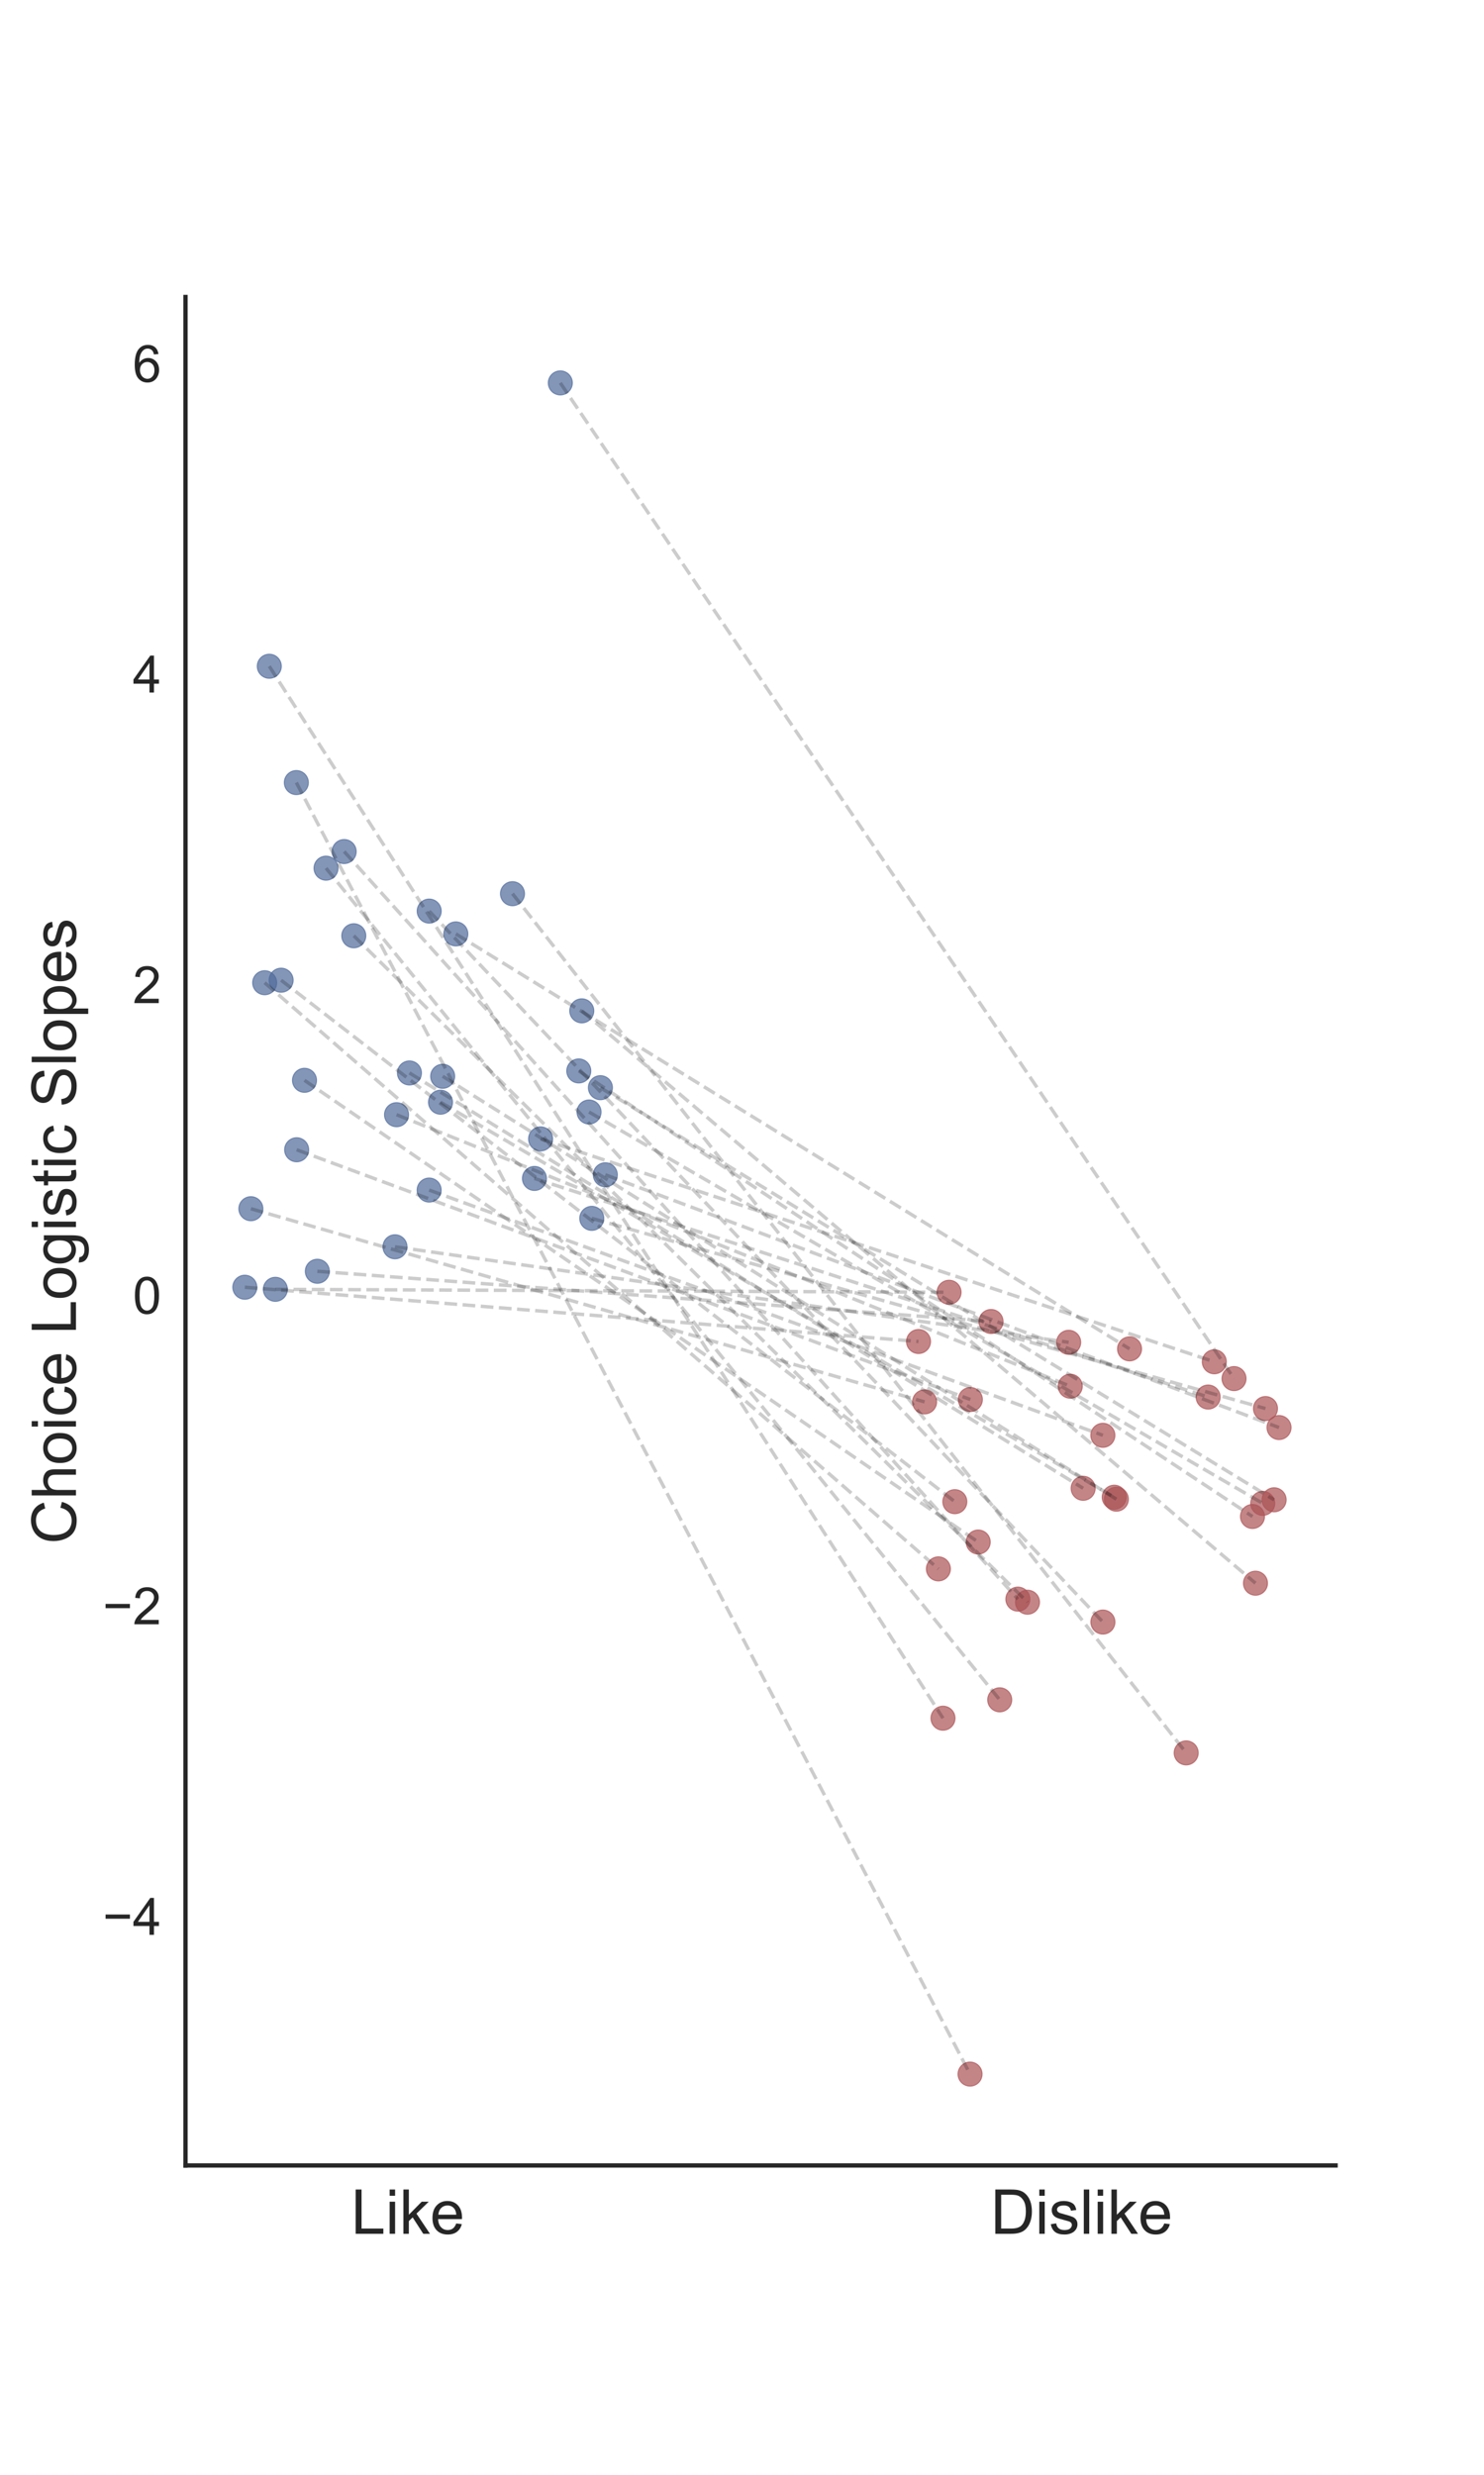 <?xml version="1.0" encoding="utf-8" standalone="no"?>
<!DOCTYPE svg PUBLIC "-//W3C//DTD SVG 1.1//EN"
  "http://www.w3.org/Graphics/SVG/1.1/DTD/svg11.dtd">
<!-- Created with matplotlib (http://matplotlib.org/) -->
<svg height="720pt" version="1.1" viewBox="0 0 432 720" width="432pt" xmlns="http://www.w3.org/2000/svg" xmlns:xlink="http://www.w3.org/1999/xlink">
 <defs>
  <style type="text/css">
*{stroke-linecap:butt;stroke-linejoin:round;}
  </style>
 </defs>
 <g id="figure_1">
  <g id="patch_1">
   <path d="M 0 720 
L 432 720 
L 432 0 
L 0 0 
z
" style="fill:#ffffff;"/>
  </g>
  <g id="axes_1">
   <g id="patch_2">
    <path d="M 54 630 
L 388.8 630 
L 388.8 86.4 
L 54 86.4 
z
" style="fill:#ffffff;"/>
   </g>
   <g id="matplotlib.axis_1">
    <g id="xtick_1">
     <g id="line2d_1"/>
     <g id="text_1">
      <!-- Like -->
      <defs>
       <path d="M 7.328 0 
L 7.328 71.578 
L 16.797 71.578 
L 16.797 8.453 
L 52.047 8.453 
L 52.047 0 
z
" id="ArialMT-4c"/>
       <path d="M 6.641 61.469 
L 6.641 71.578 
L 15.438 71.578 
L 15.438 61.469 
z
M 6.641 0 
L 6.641 51.859 
L 15.438 51.859 
L 15.438 0 
z
" id="ArialMT-69"/>
       <path d="M 6.641 0 
L 6.641 71.578 
L 15.438 71.578 
L 15.438 30.766 
L 36.234 51.859 
L 47.609 51.859 
L 27.781 32.625 
L 49.609 0 
L 38.766 0 
L 21.625 26.516 
L 15.438 20.562 
L 15.438 0 
z
" id="ArialMT-6b"/>
       <path d="M 42.094 16.703 
L 51.172 15.578 
Q 49.031 7.625 43.219 3.219 
Q 37.406 -1.172 28.375 -1.172 
Q 17 -1.172 10.328 5.828 
Q 3.656 12.844 3.656 25.484 
Q 3.656 38.578 10.391 45.797 
Q 17.141 53.031 27.875 53.031 
Q 38.281 53.031 44.875 45.953 
Q 51.469 38.875 51.469 26.031 
Q 51.469 25.25 51.422 23.688 
L 12.75 23.688 
Q 13.234 15.141 17.578 10.594 
Q 21.922 6.062 28.422 6.062 
Q 33.25 6.062 36.672 8.594 
Q 40.094 11.141 42.094 16.703 
z
M 13.234 30.906 
L 42.188 30.906 
Q 41.609 37.453 38.875 40.719 
Q 34.672 45.797 27.984 45.797 
Q 21.922 45.797 17.797 41.75 
Q 13.672 37.703 13.234 30.906 
z
" id="ArialMT-65"/>
      </defs>
      <g style="fill:#262626;" transform="translate(102.225 649.884)scale(0.18 -0.18)">
       <use xlink:href="#ArialMT-4c"/>
       <use x="55.615" xlink:href="#ArialMT-69"/>
       <use x="77.832" xlink:href="#ArialMT-6b"/>
       <use x="127.832" xlink:href="#ArialMT-65"/>
      </g>
     </g>
    </g>
    <g id="xtick_2">
     <g id="line2d_2"/>
     <g id="text_2">
      <!-- Dislike -->
      <defs>
       <path d="M 7.719 0 
L 7.719 71.578 
L 32.375 71.578 
Q 40.719 71.578 45.125 70.562 
Q 51.266 69.141 55.609 65.438 
Q 61.281 60.641 64.078 53.188 
Q 66.891 45.75 66.891 36.188 
Q 66.891 28.031 64.984 21.734 
Q 63.094 15.438 60.109 11.297 
Q 57.125 7.172 53.578 4.797 
Q 50.047 2.438 45.047 1.219 
Q 40.047 0 33.547 0 
z
M 17.188 8.453 
L 32.469 8.453 
Q 39.547 8.453 43.578 9.766 
Q 47.609 11.078 50 13.484 
Q 53.375 16.844 55.25 22.531 
Q 57.125 28.219 57.125 36.328 
Q 57.125 47.562 53.438 53.594 
Q 49.75 59.625 44.484 61.672 
Q 40.672 63.141 32.234 63.141 
L 17.188 63.141 
z
" id="ArialMT-44"/>
       <path d="M 3.078 15.484 
L 11.766 16.844 
Q 12.5 11.625 15.844 8.844 
Q 19.188 6.062 25.203 6.062 
Q 31.25 6.062 34.172 8.516 
Q 37.109 10.984 37.109 14.312 
Q 37.109 17.281 34.516 19 
Q 32.719 20.172 25.531 21.969 
Q 15.875 24.422 12.141 26.203 
Q 8.406 27.984 6.469 31.125 
Q 4.547 34.281 4.547 38.094 
Q 4.547 41.547 6.125 44.5 
Q 7.719 47.469 10.453 49.422 
Q 12.5 50.922 16.031 51.969 
Q 19.578 53.031 23.641 53.031 
Q 29.734 53.031 34.344 51.266 
Q 38.969 49.516 41.156 46.5 
Q 43.359 43.5 44.188 38.484 
L 35.594 37.312 
Q 35.016 41.312 32.203 43.547 
Q 29.391 45.797 24.266 45.797 
Q 18.219 45.797 15.625 43.797 
Q 13.031 41.797 13.031 39.109 
Q 13.031 37.406 14.109 36.031 
Q 15.188 34.625 17.484 33.688 
Q 18.797 33.203 25.25 31.453 
Q 34.578 28.953 38.25 27.359 
Q 41.938 25.781 44.031 22.75 
Q 46.141 19.734 46.141 15.234 
Q 46.141 10.844 43.578 6.953 
Q 41.016 3.078 36.172 0.953 
Q 31.344 -1.172 25.25 -1.172 
Q 15.141 -1.172 9.844 3.031 
Q 4.547 7.234 3.078 15.484 
z
" id="ArialMT-73"/>
       <path d="M 6.391 0 
L 6.391 71.578 
L 15.188 71.578 
L 15.188 0 
z
" id="ArialMT-6c"/>
      </defs>
      <g style="fill:#262626;" transform="translate(288.35 649.884)scale(0.18 -0.18)">
       <use xlink:href="#ArialMT-44"/>
       <use x="72.217" xlink:href="#ArialMT-69"/>
       <use x="94.434" xlink:href="#ArialMT-73"/>
       <use x="144.434" xlink:href="#ArialMT-6c"/>
       <use x="166.65" xlink:href="#ArialMT-69"/>
       <use x="188.867" xlink:href="#ArialMT-6b"/>
       <use x="238.867" xlink:href="#ArialMT-65"/>
      </g>
     </g>
    </g>
   </g>
   <g id="matplotlib.axis_2">
    <g id="ytick_1">
     <g id="line2d_3"/>
     <g id="text_3">
      <!-- −4 -->
      <defs>
       <path d="M 52.828 31.203 
L 5.562 31.203 
L 5.562 39.406 
L 52.828 39.406 
z
" id="ArialMT-2212"/>
       <path d="M 32.328 0 
L 32.328 17.141 
L 1.266 17.141 
L 1.266 25.203 
L 33.938 71.578 
L 41.109 71.578 
L 41.109 25.203 
L 50.781 25.203 
L 50.781 17.141 
L 41.109 17.141 
L 41.109 0 
z
M 32.328 25.203 
L 32.328 57.469 
L 9.906 25.203 
z
" id="ArialMT-34"/>
      </defs>
      <g style="fill:#262626;" transform="translate(29.898 562.904)scale(0.15 -0.15)">
       <use xlink:href="#ArialMT-2212"/>
       <use x="58.398" xlink:href="#ArialMT-34"/>
      </g>
     </g>
    </g>
    <g id="ytick_2">
     <g id="line2d_4"/>
     <g id="text_4">
      <!-- −2 -->
      <defs>
       <path d="M 50.344 8.453 
L 50.344 0 
L 3.031 0 
Q 2.938 3.172 4.047 6.109 
Q 5.859 10.938 9.828 15.625 
Q 13.812 20.312 21.344 26.469 
Q 33.016 36.031 37.109 41.625 
Q 41.219 47.219 41.219 52.203 
Q 41.219 57.422 37.469 61 
Q 33.734 64.594 27.734 64.594 
Q 21.391 64.594 17.578 60.781 
Q 13.766 56.984 13.719 50.25 
L 4.688 51.172 
Q 5.609 61.281 11.656 66.578 
Q 17.719 71.875 27.938 71.875 
Q 38.234 71.875 44.234 66.156 
Q 50.25 60.453 50.25 52 
Q 50.25 47.703 48.484 43.547 
Q 46.734 39.406 42.656 34.812 
Q 38.578 30.219 29.109 22.219 
Q 21.188 15.578 18.938 13.203 
Q 16.703 10.844 15.234 8.453 
z
" id="ArialMT-32"/>
      </defs>
      <g style="fill:#262626;" transform="translate(29.898 472.546)scale(0.15 -0.15)">
       <use xlink:href="#ArialMT-2212"/>
       <use x="58.398" xlink:href="#ArialMT-32"/>
      </g>
     </g>
    </g>
    <g id="ytick_3">
     <g id="line2d_5"/>
     <g id="text_5">
      <!-- 0 -->
      <defs>
       <path d="M 4.156 35.297 
Q 4.156 48 6.766 55.734 
Q 9.375 63.484 14.516 67.672 
Q 19.672 71.875 27.484 71.875 
Q 33.25 71.875 37.594 69.547 
Q 41.938 67.234 44.766 62.859 
Q 47.609 58.5 49.219 52.219 
Q 50.828 45.953 50.828 35.297 
Q 50.828 22.703 48.234 14.969 
Q 45.656 7.234 40.5 3 
Q 35.359 -1.219 27.484 -1.219 
Q 17.141 -1.219 11.234 6.203 
Q 4.156 15.141 4.156 35.297 
z
M 13.188 35.297 
Q 13.188 17.672 17.312 11.828 
Q 21.438 6 27.484 6 
Q 33.547 6 37.672 11.859 
Q 41.797 17.719 41.797 35.297 
Q 41.797 52.984 37.672 58.781 
Q 33.547 64.594 27.391 64.594 
Q 21.344 64.594 17.719 59.469 
Q 13.188 52.938 13.188 35.297 
z
" id="ArialMT-30"/>
      </defs>
      <g style="fill:#262626;" transform="translate(38.659 382.189)scale(0.15 -0.15)">
       <use xlink:href="#ArialMT-30"/>
      </g>
     </g>
    </g>
    <g id="ytick_4">
     <g id="line2d_6"/>
     <g id="text_6">
      <!-- 2 -->
      <g style="fill:#262626;" transform="translate(38.659 291.831)scale(0.15 -0.15)">
       <use xlink:href="#ArialMT-32"/>
      </g>
     </g>
    </g>
    <g id="ytick_5">
     <g id="line2d_7"/>
     <g id="text_7">
      <!-- 4 -->
      <g style="fill:#262626;" transform="translate(38.659 201.474)scale(0.15 -0.15)">
       <use xlink:href="#ArialMT-34"/>
      </g>
     </g>
    </g>
    <g id="ytick_6">
     <g id="line2d_8"/>
     <g id="text_8">
      <!-- 6 -->
      <defs>
       <path d="M 49.75 54.047 
L 41.016 53.375 
Q 39.844 58.547 37.703 60.891 
Q 34.125 64.656 28.906 64.656 
Q 24.703 64.656 21.531 62.312 
Q 17.391 59.281 14.984 53.469 
Q 12.594 47.656 12.5 36.922 
Q 15.672 41.75 20.266 44.094 
Q 24.859 46.438 29.891 46.438 
Q 38.672 46.438 44.844 39.969 
Q 51.031 33.5 51.031 23.25 
Q 51.031 16.5 48.125 10.719 
Q 45.219 4.938 40.141 1.859 
Q 35.062 -1.219 28.609 -1.219 
Q 17.625 -1.219 10.688 6.859 
Q 3.766 14.938 3.766 33.5 
Q 3.766 54.25 11.422 63.672 
Q 18.109 71.875 29.438 71.875 
Q 37.891 71.875 43.281 67.141 
Q 48.688 62.406 49.75 54.047 
z
M 13.875 23.188 
Q 13.875 18.656 15.797 14.5 
Q 17.719 10.359 21.188 8.172 
Q 24.656 6 28.469 6 
Q 34.031 6 38.031 10.484 
Q 42.047 14.984 42.047 22.703 
Q 42.047 30.125 38.078 34.391 
Q 34.125 38.672 28.125 38.672 
Q 22.172 38.672 18.016 34.391 
Q 13.875 30.125 13.875 23.188 
z
" id="ArialMT-36"/>
      </defs>
      <g style="fill:#262626;" transform="translate(38.659 111.116)scale(0.15 -0.15)">
       <use xlink:href="#ArialMT-36"/>
      </g>
     </g>
    </g>
    <g id="text_9">
     <!-- Choice Logistic Slopes -->
     <defs>
      <path d="M 58.797 25.094 
L 68.266 22.703 
Q 65.281 11.031 57.547 4.906 
Q 49.812 -1.219 38.625 -1.219 
Q 27.047 -1.219 19.797 3.484 
Q 12.547 8.203 8.766 17.141 
Q 4.984 26.078 4.984 36.328 
Q 4.984 47.516 9.25 55.828 
Q 13.531 64.156 21.406 68.469 
Q 29.297 72.797 38.766 72.797 
Q 49.516 72.797 56.828 67.328 
Q 64.156 61.859 67.047 51.953 
L 57.719 49.75 
Q 55.219 57.562 50.484 61.125 
Q 45.75 64.703 38.578 64.703 
Q 30.328 64.703 24.781 60.734 
Q 19.234 56.781 16.984 50.109 
Q 14.75 43.453 14.75 36.375 
Q 14.75 27.25 17.406 20.438 
Q 20.062 13.625 25.672 10.25 
Q 31.297 6.891 37.844 6.891 
Q 45.797 6.891 51.312 11.469 
Q 56.844 16.062 58.797 25.094 
z
" id="ArialMT-43"/>
      <path d="M 6.594 0 
L 6.594 71.578 
L 15.375 71.578 
L 15.375 45.906 
Q 21.531 53.031 30.906 53.031 
Q 36.672 53.031 40.922 50.75 
Q 45.172 48.484 47 44.484 
Q 48.828 40.484 48.828 32.859 
L 48.828 0 
L 40.047 0 
L 40.047 32.859 
Q 40.047 39.453 37.188 42.453 
Q 34.328 45.453 29.109 45.453 
Q 25.203 45.453 21.75 43.422 
Q 18.312 41.406 16.844 37.938 
Q 15.375 34.469 15.375 28.375 
L 15.375 0 
z
" id="ArialMT-68"/>
      <path d="M 3.328 25.922 
Q 3.328 40.328 11.328 47.266 
Q 18.016 53.031 27.641 53.031 
Q 38.328 53.031 45.109 46.016 
Q 51.906 39.016 51.906 26.656 
Q 51.906 16.656 48.906 10.906 
Q 45.906 5.172 40.156 2 
Q 34.422 -1.172 27.641 -1.172 
Q 16.75 -1.172 10.031 5.812 
Q 3.328 12.797 3.328 25.922 
z
M 12.359 25.922 
Q 12.359 15.969 16.703 11.016 
Q 21.047 6.062 27.641 6.062 
Q 34.188 6.062 38.531 11.031 
Q 42.875 16.016 42.875 26.219 
Q 42.875 35.844 38.5 40.797 
Q 34.125 45.75 27.641 45.75 
Q 21.047 45.75 16.703 40.812 
Q 12.359 35.891 12.359 25.922 
z
" id="ArialMT-6f"/>
      <path d="M 40.438 19 
L 49.078 17.875 
Q 47.656 8.938 41.812 3.875 
Q 35.984 -1.172 27.484 -1.172 
Q 16.844 -1.172 10.375 5.781 
Q 3.906 12.75 3.906 25.734 
Q 3.906 34.125 6.688 40.422 
Q 9.469 46.734 15.156 49.875 
Q 20.844 53.031 27.547 53.031 
Q 35.984 53.031 41.359 48.75 
Q 46.734 44.484 48.25 36.625 
L 39.703 35.297 
Q 38.484 40.531 35.375 43.156 
Q 32.281 45.797 27.875 45.797 
Q 21.234 45.797 17.078 41.031 
Q 12.938 36.281 12.938 25.984 
Q 12.938 15.531 16.938 10.797 
Q 20.953 6.062 27.391 6.062 
Q 32.562 6.062 36.031 9.234 
Q 39.5 12.406 40.438 19 
z
" id="ArialMT-63"/>
      <path id="ArialMT-20"/>
      <path d="M 4.984 -4.297 
L 13.531 -5.562 
Q 14.062 -9.516 16.5 -11.328 
Q 19.781 -13.766 25.438 -13.766 
Q 31.547 -13.766 34.859 -11.328 
Q 38.188 -8.891 39.359 -4.5 
Q 40.047 -1.812 39.984 6.781 
Q 34.234 0 25.641 0 
Q 14.938 0 9.078 7.719 
Q 3.219 15.438 3.219 26.219 
Q 3.219 33.641 5.906 39.906 
Q 8.594 46.188 13.688 49.609 
Q 18.797 53.031 25.688 53.031 
Q 34.859 53.031 40.828 45.609 
L 40.828 51.859 
L 48.922 51.859 
L 48.922 7.031 
Q 48.922 -5.078 46.453 -10.125 
Q 44 -15.188 38.641 -18.109 
Q 33.297 -21.047 25.484 -21.047 
Q 16.219 -21.047 10.5 -16.875 
Q 4.781 -12.703 4.984 -4.297 
z
M 12.25 26.859 
Q 12.25 16.656 16.297 11.969 
Q 20.359 7.281 26.469 7.281 
Q 32.516 7.281 36.609 11.938 
Q 40.719 16.609 40.719 26.562 
Q 40.719 36.078 36.5 40.906 
Q 32.281 45.75 26.312 45.75 
Q 20.453 45.75 16.344 40.984 
Q 12.25 36.234 12.25 26.859 
z
" id="ArialMT-67"/>
      <path d="M 25.781 7.859 
L 27.047 0.094 
Q 23.344 -0.688 20.406 -0.688 
Q 15.625 -0.688 12.984 0.828 
Q 10.359 2.344 9.281 4.812 
Q 8.203 7.281 8.203 15.188 
L 8.203 45.016 
L 1.766 45.016 
L 1.766 51.859 
L 8.203 51.859 
L 8.203 64.703 
L 16.938 69.969 
L 16.938 51.859 
L 25.781 51.859 
L 25.781 45.016 
L 16.938 45.016 
L 16.938 14.703 
Q 16.938 10.938 17.406 9.859 
Q 17.875 8.797 18.922 8.156 
Q 19.969 7.516 21.922 7.516 
Q 23.391 7.516 25.781 7.859 
z
" id="ArialMT-74"/>
      <path d="M 4.5 23 
L 13.422 23.781 
Q 14.062 18.406 16.375 14.969 
Q 18.703 11.531 23.578 9.406 
Q 28.469 7.281 34.578 7.281 
Q 39.984 7.281 44.141 8.891 
Q 48.297 10.5 50.312 13.297 
Q 52.344 16.109 52.344 19.438 
Q 52.344 22.797 50.391 25.312 
Q 48.438 27.828 43.953 29.547 
Q 41.062 30.672 31.203 33.031 
Q 21.344 35.406 17.391 37.5 
Q 12.25 40.188 9.734 44.156 
Q 7.234 48.141 7.234 53.078 
Q 7.234 58.5 10.297 63.203 
Q 13.375 67.922 19.281 70.359 
Q 25.203 72.797 32.422 72.797 
Q 40.375 72.797 46.453 70.234 
Q 52.547 67.672 55.812 62.688 
Q 59.078 57.719 59.328 51.422 
L 50.25 50.734 
Q 49.516 57.516 45.281 60.984 
Q 41.062 64.453 32.812 64.453 
Q 24.219 64.453 20.281 61.297 
Q 16.359 58.156 16.359 53.719 
Q 16.359 49.859 19.141 47.359 
Q 21.875 44.875 33.422 42.266 
Q 44.969 39.656 49.266 37.703 
Q 55.516 34.812 58.484 30.391 
Q 61.469 25.984 61.469 20.219 
Q 61.469 14.5 58.203 9.438 
Q 54.938 4.391 48.797 1.578 
Q 42.672 -1.219 35.016 -1.219 
Q 25.297 -1.219 18.719 1.609 
Q 12.156 4.438 8.422 10.125 
Q 4.688 15.828 4.5 23 
z
" id="ArialMT-53"/>
      <path d="M 6.594 -19.875 
L 6.594 51.859 
L 14.594 51.859 
L 14.594 45.125 
Q 17.438 49.078 21 51.047 
Q 24.562 53.031 29.641 53.031 
Q 36.281 53.031 41.359 49.609 
Q 46.438 46.188 49.016 39.953 
Q 51.609 33.734 51.609 26.312 
Q 51.609 18.359 48.75 11.984 
Q 45.906 5.609 40.453 2.219 
Q 35.016 -1.172 29 -1.172 
Q 24.609 -1.172 21.109 0.688 
Q 17.625 2.547 15.375 5.375 
L 15.375 -19.875 
z
M 14.547 25.641 
Q 14.547 15.625 18.594 10.844 
Q 22.656 6.062 28.422 6.062 
Q 34.281 6.062 38.453 11.016 
Q 42.625 15.969 42.625 26.375 
Q 42.625 36.281 38.547 41.203 
Q 34.469 46.141 28.812 46.141 
Q 23.188 46.141 18.859 40.891 
Q 14.547 35.641 14.547 25.641 
z
" id="ArialMT-70"/>
     </defs>
     <g style="fill:#262626;" transform="translate(22.109 449.246)rotate(-90)scale(0.18 -0.18)">
      <use xlink:href="#ArialMT-43"/>
      <use x="72.217" xlink:href="#ArialMT-68"/>
      <use x="127.832" xlink:href="#ArialMT-6f"/>
      <use x="183.447" xlink:href="#ArialMT-69"/>
      <use x="205.664" xlink:href="#ArialMT-63"/>
      <use x="255.664" xlink:href="#ArialMT-65"/>
      <use x="311.279" xlink:href="#ArialMT-20"/>
      <use x="339.062" xlink:href="#ArialMT-4c"/>
      <use x="394.678" xlink:href="#ArialMT-6f"/>
      <use x="450.293" xlink:href="#ArialMT-67"/>
      <use x="505.908" xlink:href="#ArialMT-69"/>
      <use x="528.125" xlink:href="#ArialMT-73"/>
      <use x="578.125" xlink:href="#ArialMT-74"/>
      <use x="605.908" xlink:href="#ArialMT-69"/>
      <use x="628.125" xlink:href="#ArialMT-63"/>
      <use x="678.125" xlink:href="#ArialMT-20"/>
      <use x="705.908" xlink:href="#ArialMT-53"/>
      <use x="772.607" xlink:href="#ArialMT-6c"/>
      <use x="794.824" xlink:href="#ArialMT-6f"/>
      <use x="850.439" xlink:href="#ArialMT-70"/>
      <use x="906.055" xlink:href="#ArialMT-65"/>
      <use x="961.67" xlink:href="#ArialMT-73"/>
     </g>
    </g>
   </g>
   <g id="PathCollection_1">
    <defs>
     <path d="M 0 3.5 
C 0.928 3.5 1.819 3.131 2.475 2.475 
C 3.131 1.819 3.5 0.928 3.5 0 
C 3.5 -0.928 3.131 -1.819 2.475 -2.475 
C 1.819 -3.131 0.928 -3.5 0 -3.5 
C -0.928 -3.5 -1.819 -3.131 -2.475 -2.475 
C -3.131 -1.819 -3.5 -0.928 -3.5 0 
C -3.5 0.928 -3.131 1.819 -2.475 2.475 
C -1.819 3.131 -0.928 3.5 0 3.5 
z
" id="m6feded446a" style="stroke:#4f6a9a;stroke-opacity:0.7;stroke-width:0.3;"/>
    </defs>
    <g clip-path="url(#p9e03ff0505)">
     <use style="fill:#4f6a9a;fill-opacity:0.7;stroke:#4f6a9a;stroke-opacity:0.7;stroke-width:0.3;" x="149.186" xlink:href="#m6feded446a" y="260.005"/>
     <use style="fill:#4f6a9a;fill-opacity:0.7;stroke:#4f6a9a;stroke-opacity:0.7;stroke-width:0.3;" x="81.835" xlink:href="#m6feded446a" y="285.173"/>
     <use style="fill:#4f6a9a;fill-opacity:0.7;stroke:#4f6a9a;stroke-opacity:0.7;stroke-width:0.3;" x="124.941" xlink:href="#m6feded446a" y="265.068"/>
     <use style="fill:#4f6a9a;fill-opacity:0.7;stroke:#4f6a9a;stroke-opacity:0.7;stroke-width:0.3;" x="102.991" xlink:href="#m6feded446a" y="272.25"/>
     <use style="fill:#4f6a9a;fill-opacity:0.7;stroke:#4f6a9a;stroke-opacity:0.7;stroke-width:0.3;" x="86.267" xlink:href="#m6feded446a" y="227.677"/>
     <use style="fill:#4f6a9a;fill-opacity:0.7;stroke:#4f6a9a;stroke-opacity:0.7;stroke-width:0.3;" x="168.486" xlink:href="#m6feded446a" y="311.57"/>
     <use style="fill:#4f6a9a;fill-opacity:0.7;stroke:#4f6a9a;stroke-opacity:0.7;stroke-width:0.3;" x="124.93" xlink:href="#m6feded446a" y="346.229"/>
     <use style="fill:#4f6a9a;fill-opacity:0.7;stroke:#4f6a9a;stroke-opacity:0.7;stroke-width:0.3;" x="88.639" xlink:href="#m6feded446a" y="314.298"/>
     <use style="fill:#4f6a9a;fill-opacity:0.7;stroke:#4f6a9a;stroke-opacity:0.7;stroke-width:0.3;" x="80.156" xlink:href="#m6feded446a" y="375.106"/>
     <use style="fill:#4f6a9a;fill-opacity:0.7;stroke:#4f6a9a;stroke-opacity:0.7;stroke-width:0.3;" x="163.112" xlink:href="#m6feded446a" y="111.4"/>
     <use style="fill:#4f6a9a;fill-opacity:0.7;stroke:#4f6a9a;stroke-opacity:0.7;stroke-width:0.3;" x="115.435" xlink:href="#m6feded446a" y="324.3"/>
     <use style="fill:#4f6a9a;fill-opacity:0.7;stroke:#4f6a9a;stroke-opacity:0.7;stroke-width:0.3;" x="171.475" xlink:href="#m6feded446a" y="323.518"/>
     <use style="fill:#4f6a9a;fill-opacity:0.7;stroke:#4f6a9a;stroke-opacity:0.7;stroke-width:0.3;" x="157.368" xlink:href="#m6feded446a" y="331.342"/>
     <use style="fill:#4f6a9a;fill-opacity:0.7;stroke:#4f6a9a;stroke-opacity:0.7;stroke-width:0.3;" x="169.355" xlink:href="#m6feded446a" y="294.087"/>
     <use style="fill:#4f6a9a;fill-opacity:0.7;stroke:#4f6a9a;stroke-opacity:0.7;stroke-width:0.3;" x="78.392" xlink:href="#m6feded446a" y="193.832"/>
     <use style="fill:#4f6a9a;fill-opacity:0.7;stroke:#4f6a9a;stroke-opacity:0.7;stroke-width:0.3;" x="132.696" xlink:href="#m6feded446a" y="271.703"/>
     <use style="fill:#4f6a9a;fill-opacity:0.7;stroke:#4f6a9a;stroke-opacity:0.7;stroke-width:0.3;" x="100.189" xlink:href="#m6feded446a" y="247.742"/>
     <use style="fill:#4f6a9a;fill-opacity:0.7;stroke:#4f6a9a;stroke-opacity:0.7;stroke-width:0.3;" x="94.907" xlink:href="#m6feded446a" y="252.575"/>
     <use style="fill:#4f6a9a;fill-opacity:0.7;stroke:#4f6a9a;stroke-opacity:0.7;stroke-width:0.3;" x="71.268" xlink:href="#m6feded446a" y="374.497"/>
     <use style="fill:#4f6a9a;fill-opacity:0.7;stroke:#4f6a9a;stroke-opacity:0.7;stroke-width:0.3;" x="73.03" xlink:href="#m6feded446a" y="351.655"/>
     <use style="fill:#4f6a9a;fill-opacity:0.7;stroke:#4f6a9a;stroke-opacity:0.7;stroke-width:0.3;" x="174.782" xlink:href="#m6feded446a" y="316.44"/>
     <use style="fill:#4f6a9a;fill-opacity:0.7;stroke:#4f6a9a;stroke-opacity:0.7;stroke-width:0.3;" x="176.208" xlink:href="#m6feded446a" y="341.783"/>
     <use style="fill:#4f6a9a;fill-opacity:0.7;stroke:#4f6a9a;stroke-opacity:0.7;stroke-width:0.3;" x="128.864" xlink:href="#m6feded446a" y="313.124"/>
     <use style="fill:#4f6a9a;fill-opacity:0.7;stroke:#4f6a9a;stroke-opacity:0.7;stroke-width:0.3;" x="155.579" xlink:href="#m6feded446a" y="342.847"/>
     <use style="fill:#4f6a9a;fill-opacity:0.7;stroke:#4f6a9a;stroke-opacity:0.7;stroke-width:0.3;" x="77.051" xlink:href="#m6feded446a" y="285.906"/>
     <use style="fill:#4f6a9a;fill-opacity:0.7;stroke:#4f6a9a;stroke-opacity:0.7;stroke-width:0.3;" x="128.239" xlink:href="#m6feded446a" y="320.667"/>
     <use style="fill:#4f6a9a;fill-opacity:0.7;stroke:#4f6a9a;stroke-opacity:0.7;stroke-width:0.3;" x="114.982" xlink:href="#m6feded446a" y="362.732"/>
     <use style="fill:#4f6a9a;fill-opacity:0.7;stroke:#4f6a9a;stroke-opacity:0.7;stroke-width:0.3;" x="119.19" xlink:href="#m6feded446a" y="312.158"/>
     <use style="fill:#4f6a9a;fill-opacity:0.7;stroke:#4f6a9a;stroke-opacity:0.7;stroke-width:0.3;" x="86.359" xlink:href="#m6feded446a" y="334.504"/>
     <use style="fill:#4f6a9a;fill-opacity:0.7;stroke:#4f6a9a;stroke-opacity:0.7;stroke-width:0.3;" x="92.376" xlink:href="#m6feded446a" y="369.854"/>
     <use style="fill:#4f6a9a;fill-opacity:0.7;stroke:#4f6a9a;stroke-opacity:0.7;stroke-width:0.3;" x="172.268" xlink:href="#m6feded446a" y="354.46"/>
    </g>
   </g>
   <g id="PathCollection_2">
    <defs>
     <path d="M 0 3.5 
C 0.928 3.5 1.819 3.131 2.475 2.475 
C 3.131 1.819 3.5 0.928 3.5 0 
C 3.5 -0.928 3.131 -1.819 2.475 -2.475 
C 1.819 -3.131 0.928 -3.5 0 -3.5 
C -0.928 -3.5 -1.819 -3.131 -2.475 -2.475 
C -3.131 -1.819 -3.5 -0.928 -3.5 0 
C -3.5 0.928 -3.131 1.819 -2.475 2.475 
C -1.819 3.131 -0.928 3.5 0 3.5 
z
" id="mc7ff72044a" style="stroke:#ac5255;stroke-opacity:0.7;stroke-width:0.3;"/>
    </defs>
    <g clip-path="url(#p9e03ff0505)">
     <use style="fill:#ac5255;fill-opacity:0.7;stroke:#ac5255;stroke-opacity:0.7;stroke-width:0.3;" x="345.305" xlink:href="#mc7ff72044a" y="509.971"/>
     <use style="fill:#ac5255;fill-opacity:0.7;stroke:#ac5255;stroke-opacity:0.7;stroke-width:0.3;" x="277.955" xlink:href="#mc7ff72044a" y="436.885"/>
     <use style="fill:#ac5255;fill-opacity:0.7;stroke:#ac5255;stroke-opacity:0.7;stroke-width:0.3;" x="321.061" xlink:href="#mc7ff72044a" y="471.909"/>
     <use style="fill:#ac5255;fill-opacity:0.7;stroke:#ac5255;stroke-opacity:0.7;stroke-width:0.3;" x="299.11" xlink:href="#mc7ff72044a" y="466.132"/>
     <use style="fill:#ac5255;fill-opacity:0.7;stroke:#ac5255;stroke-opacity:0.7;stroke-width:0.3;" x="282.387" xlink:href="#mc7ff72044a" y="603.419"/>
     <use style="fill:#ac5255;fill-opacity:0.7;stroke:#ac5255;stroke-opacity:0.7;stroke-width:0.3;" x="364.605" xlink:href="#mc7ff72044a" y="441.192"/>
     <use style="fill:#ac5255;fill-opacity:0.7;stroke:#ac5255;stroke-opacity:0.7;stroke-width:0.3;" x="321.05" xlink:href="#mc7ff72044a" y="417.578"/>
     <use style="fill:#ac5255;fill-opacity:0.7;stroke:#ac5255;stroke-opacity:0.7;stroke-width:0.3;" x="284.759" xlink:href="#mc7ff72044a" y="448.63"/>
     <use style="fill:#ac5255;fill-opacity:0.7;stroke:#ac5255;stroke-opacity:0.7;stroke-width:0.3;" x="276.276" xlink:href="#mc7ff72044a" y="375.963"/>
     <use style="fill:#ac5255;fill-opacity:0.7;stroke:#ac5255;stroke-opacity:0.7;stroke-width:0.3;" x="359.231" xlink:href="#mc7ff72044a" y="401.08"/>
     <use style="fill:#ac5255;fill-opacity:0.7;stroke:#ac5255;stroke-opacity:0.7;stroke-width:0.3;" x="311.554" xlink:href="#mc7ff72044a" y="403.295"/>
     <use style="fill:#ac5255;fill-opacity:0.7;stroke:#ac5255;stroke-opacity:0.7;stroke-width:0.3;" x="367.595" xlink:href="#mc7ff72044a" y="437.375"/>
     <use style="fill:#ac5255;fill-opacity:0.7;stroke:#ac5255;stroke-opacity:0.7;stroke-width:0.3;" x="353.488" xlink:href="#mc7ff72044a" y="396.185"/>
     <use style="fill:#ac5255;fill-opacity:0.7;stroke:#ac5255;stroke-opacity:0.7;stroke-width:0.3;" x="365.475" xlink:href="#mc7ff72044a" y="460.605"/>
     <use style="fill:#ac5255;fill-opacity:0.7;stroke:#ac5255;stroke-opacity:0.7;stroke-width:0.3;" x="274.511" xlink:href="#mc7ff72044a" y="499.883"/>
     <use style="fill:#ac5255;fill-opacity:0.7;stroke:#ac5255;stroke-opacity:0.7;stroke-width:0.3;" x="328.816" xlink:href="#mc7ff72044a" y="392.43"/>
     <use style="fill:#ac5255;fill-opacity:0.7;stroke:#ac5255;stroke-opacity:0.7;stroke-width:0.3;" x="296.308" xlink:href="#mc7ff72044a" y="465.236"/>
     <use style="fill:#ac5255;fill-opacity:0.7;stroke:#ac5255;stroke-opacity:0.7;stroke-width:0.3;" x="291.026" xlink:href="#mc7ff72044a" y="494.533"/>
     <use style="fill:#ac5255;fill-opacity:0.7;stroke:#ac5255;stroke-opacity:0.7;stroke-width:0.3;" x="267.388" xlink:href="#mc7ff72044a" y="390.285"/>
     <use style="fill:#ac5255;fill-opacity:0.7;stroke:#ac5255;stroke-opacity:0.7;stroke-width:0.3;" x="269.15" xlink:href="#mc7ff72044a" y="407.856"/>
     <use style="fill:#ac5255;fill-opacity:0.7;stroke:#ac5255;stroke-opacity:0.7;stroke-width:0.3;" x="370.902" xlink:href="#mc7ff72044a" y="436.342"/>
     <use style="fill:#ac5255;fill-opacity:0.7;stroke:#ac5255;stroke-opacity:0.7;stroke-width:0.3;" x="372.328" xlink:href="#mc7ff72044a" y="415.319"/>
     <use style="fill:#ac5255;fill-opacity:0.7;stroke:#ac5255;stroke-opacity:0.7;stroke-width:0.3;" x="324.984" xlink:href="#mc7ff72044a" y="436.162"/>
     <use style="fill:#ac5255;fill-opacity:0.7;stroke:#ac5255;stroke-opacity:0.7;stroke-width:0.3;" x="351.698" xlink:href="#mc7ff72044a" y="406.448"/>
     <use style="fill:#ac5255;fill-opacity:0.7;stroke:#ac5255;stroke-opacity:0.7;stroke-width:0.3;" x="273.171" xlink:href="#mc7ff72044a" y="456.435"/>
     <use style="fill:#ac5255;fill-opacity:0.7;stroke:#ac5255;stroke-opacity:0.7;stroke-width:0.3;" x="324.358" xlink:href="#mc7ff72044a" y="435.589"/>
     <use style="fill:#ac5255;fill-opacity:0.7;stroke:#ac5255;stroke-opacity:0.7;stroke-width:0.3;" x="311.101" xlink:href="#mc7ff72044a" y="390.52"/>
     <use style="fill:#ac5255;fill-opacity:0.7;stroke:#ac5255;stroke-opacity:0.7;stroke-width:0.3;" x="315.31" xlink:href="#mc7ff72044a" y="432.994"/>
     <use style="fill:#ac5255;fill-opacity:0.7;stroke:#ac5255;stroke-opacity:0.7;stroke-width:0.3;" x="282.478" xlink:href="#mc7ff72044a" y="407.163"/>
     <use style="fill:#ac5255;fill-opacity:0.7;stroke:#ac5255;stroke-opacity:0.7;stroke-width:0.3;" x="288.495" xlink:href="#mc7ff72044a" y="384.466"/>
     <use style="fill:#ac5255;fill-opacity:0.7;stroke:#ac5255;stroke-opacity:0.7;stroke-width:0.3;" x="368.388" xlink:href="#mc7ff72044a" y="409.795"/>
    </g>
   </g>
   <g id="line2d_9">
    <path clip-path="url(#p9e03ff0505)" d="M 149.186 260.005 
L 345.305 509.971 
" style="fill:none;opacity:0.2;stroke:#000000;stroke-dasharray:3.7,1.6;stroke-dashoffset:0;"/>
   </g>
   <g id="line2d_10">
    <path clip-path="url(#p9e03ff0505)" d="M 81.835 285.173 
L 277.955 436.885 
" style="fill:none;opacity:0.2;stroke:#000000;stroke-dasharray:3.7,1.6;stroke-dashoffset:0;"/>
   </g>
   <g id="line2d_11">
    <path clip-path="url(#p9e03ff0505)" d="M 124.941 265.068 
L 321.061 471.909 
" style="fill:none;opacity:0.2;stroke:#000000;stroke-dasharray:3.7,1.6;stroke-dashoffset:0;"/>
   </g>
   <g id="line2d_12">
    <path clip-path="url(#p9e03ff0505)" d="M 102.991 272.25 
L 299.11 466.132 
" style="fill:none;opacity:0.2;stroke:#000000;stroke-dasharray:3.7,1.6;stroke-dashoffset:0;"/>
   </g>
   <g id="line2d_13">
    <path clip-path="url(#p9e03ff0505)" d="M 86.267 227.677 
L 282.387 603.419 
" style="fill:none;opacity:0.2;stroke:#000000;stroke-dasharray:3.7,1.6;stroke-dashoffset:0;"/>
   </g>
   <g id="line2d_14">
    <path clip-path="url(#p9e03ff0505)" d="M 168.486 311.57 
L 364.605 441.192 
" style="fill:none;opacity:0.2;stroke:#000000;stroke-dasharray:3.7,1.6;stroke-dashoffset:0;"/>
   </g>
   <g id="line2d_15">
    <path clip-path="url(#p9e03ff0505)" d="M 124.93 346.229 
L 321.05 417.578 
" style="fill:none;opacity:0.2;stroke:#000000;stroke-dasharray:3.7,1.6;stroke-dashoffset:0;"/>
   </g>
   <g id="line2d_16">
    <path clip-path="url(#p9e03ff0505)" d="M 88.639 314.298 
L 284.759 448.63 
" style="fill:none;opacity:0.2;stroke:#000000;stroke-dasharray:3.7,1.6;stroke-dashoffset:0;"/>
   </g>
   <g id="line2d_17">
    <path clip-path="url(#p9e03ff0505)" d="M 80.156 375.106 
L 276.276 375.963 
" style="fill:none;opacity:0.2;stroke:#000000;stroke-dasharray:3.7,1.6;stroke-dashoffset:0;"/>
   </g>
   <g id="line2d_18">
    <path clip-path="url(#p9e03ff0505)" d="M 163.112 111.4 
L 359.231 401.08 
" style="fill:none;opacity:0.2;stroke:#000000;stroke-dasharray:3.7,1.6;stroke-dashoffset:0;"/>
   </g>
   <g id="line2d_19">
    <path clip-path="url(#p9e03ff0505)" d="M 115.435 324.3 
L 311.554 403.295 
" style="fill:none;opacity:0.2;stroke:#000000;stroke-dasharray:3.7,1.6;stroke-dashoffset:0;"/>
   </g>
   <g id="line2d_20">
    <path clip-path="url(#p9e03ff0505)" d="M 171.475 323.518 
L 367.595 437.375 
" style="fill:none;opacity:0.2;stroke:#000000;stroke-dasharray:3.7,1.6;stroke-dashoffset:0;"/>
   </g>
   <g id="line2d_21">
    <path clip-path="url(#p9e03ff0505)" d="M 157.368 331.342 
L 353.488 396.185 
" style="fill:none;opacity:0.2;stroke:#000000;stroke-dasharray:3.7,1.6;stroke-dashoffset:0;"/>
   </g>
   <g id="line2d_22">
    <path clip-path="url(#p9e03ff0505)" d="M 169.355 294.087 
L 365.475 460.605 
" style="fill:none;opacity:0.2;stroke:#000000;stroke-dasharray:3.7,1.6;stroke-dashoffset:0;"/>
   </g>
   <g id="line2d_23">
    <path clip-path="url(#p9e03ff0505)" d="M 78.392 193.832 
L 274.511 499.883 
" style="fill:none;opacity:0.2;stroke:#000000;stroke-dasharray:3.7,1.6;stroke-dashoffset:0;"/>
   </g>
   <g id="line2d_24">
    <path clip-path="url(#p9e03ff0505)" d="M 132.696 271.703 
L 328.816 392.43 
" style="fill:none;opacity:0.2;stroke:#000000;stroke-dasharray:3.7,1.6;stroke-dashoffset:0;"/>
   </g>
   <g id="line2d_25">
    <path clip-path="url(#p9e03ff0505)" d="M 100.189 247.742 
L 296.308 465.236 
" style="fill:none;opacity:0.2;stroke:#000000;stroke-dasharray:3.7,1.6;stroke-dashoffset:0;"/>
   </g>
   <g id="line2d_26">
    <path clip-path="url(#p9e03ff0505)" d="M 94.907 252.575 
L 291.026 494.533 
" style="fill:none;opacity:0.2;stroke:#000000;stroke-dasharray:3.7,1.6;stroke-dashoffset:0;"/>
   </g>
   <g id="line2d_27">
    <path clip-path="url(#p9e03ff0505)" d="M 71.268 374.497 
L 267.388 390.285 
" style="fill:none;opacity:0.2;stroke:#000000;stroke-dasharray:3.7,1.6;stroke-dashoffset:0;"/>
   </g>
   <g id="line2d_28">
    <path clip-path="url(#p9e03ff0505)" d="M 73.03 351.655 
L 269.15 407.856 
" style="fill:none;opacity:0.2;stroke:#000000;stroke-dasharray:3.7,1.6;stroke-dashoffset:0;"/>
   </g>
   <g id="line2d_29">
    <path clip-path="url(#p9e03ff0505)" d="M 174.782 316.44 
L 370.902 436.342 
" style="fill:none;opacity:0.2;stroke:#000000;stroke-dasharray:3.7,1.6;stroke-dashoffset:0;"/>
   </g>
   <g id="line2d_30">
    <path clip-path="url(#p9e03ff0505)" d="M 176.208 341.783 
L 372.328 415.319 
" style="fill:none;opacity:0.2;stroke:#000000;stroke-dasharray:3.7,1.6;stroke-dashoffset:0;"/>
   </g>
   <g id="line2d_31">
    <path clip-path="url(#p9e03ff0505)" d="M 128.864 313.124 
L 324.984 436.162 
" style="fill:none;opacity:0.2;stroke:#000000;stroke-dasharray:3.7,1.6;stroke-dashoffset:0;"/>
   </g>
   <g id="line2d_32">
    <path clip-path="url(#p9e03ff0505)" d="M 155.579 342.847 
L 351.698 406.448 
" style="fill:none;opacity:0.2;stroke:#000000;stroke-dasharray:3.7,1.6;stroke-dashoffset:0;"/>
   </g>
   <g id="line2d_33">
    <path clip-path="url(#p9e03ff0505)" d="M 77.051 285.906 
L 273.171 456.435 
" style="fill:none;opacity:0.2;stroke:#000000;stroke-dasharray:3.7,1.6;stroke-dashoffset:0;"/>
   </g>
   <g id="line2d_34">
    <path clip-path="url(#p9e03ff0505)" d="M 128.239 320.667 
L 324.358 435.589 
" style="fill:none;opacity:0.2;stroke:#000000;stroke-dasharray:3.7,1.6;stroke-dashoffset:0;"/>
   </g>
   <g id="line2d_35">
    <path clip-path="url(#p9e03ff0505)" d="M 114.982 362.732 
L 311.101 390.52 
" style="fill:none;opacity:0.2;stroke:#000000;stroke-dasharray:3.7,1.6;stroke-dashoffset:0;"/>
   </g>
   <g id="line2d_36">
    <path clip-path="url(#p9e03ff0505)" d="M 119.19 312.158 
L 315.31 432.994 
" style="fill:none;opacity:0.2;stroke:#000000;stroke-dasharray:3.7,1.6;stroke-dashoffset:0;"/>
   </g>
   <g id="line2d_37">
    <path clip-path="url(#p9e03ff0505)" d="M 86.359 334.504 
L 282.478 407.163 
" style="fill:none;opacity:0.2;stroke:#000000;stroke-dasharray:3.7,1.6;stroke-dashoffset:0;"/>
   </g>
   <g id="line2d_38">
    <path clip-path="url(#p9e03ff0505)" d="M 92.376 369.854 
L 288.495 384.466 
" style="fill:none;opacity:0.2;stroke:#000000;stroke-dasharray:3.7,1.6;stroke-dashoffset:0;"/>
   </g>
   <g id="line2d_39">
    <path clip-path="url(#p9e03ff0505)" d="M 172.268 354.46 
L 368.388 409.795 
" style="fill:none;opacity:0.2;stroke:#000000;stroke-dasharray:3.7,1.6;stroke-dashoffset:0;"/>
   </g>
   <g id="patch_3">
    <path d="M 54 630 
L 54 86.4 
" style="fill:none;stroke:#262626;stroke-linecap:square;stroke-linejoin:miter;stroke-width:1.25;"/>
   </g>
   <g id="patch_4">
    <path d="M 54 630 
L 388.8 630 
" style="fill:none;stroke:#262626;stroke-linecap:square;stroke-linejoin:miter;stroke-width:1.25;"/>
   </g>
  </g>
 </g>
 <defs>
  <clipPath id="p9e03ff0505">
   <rect height="543.6" width="334.8" x="54" y="86.4"/>
  </clipPath>
 </defs>
</svg>
